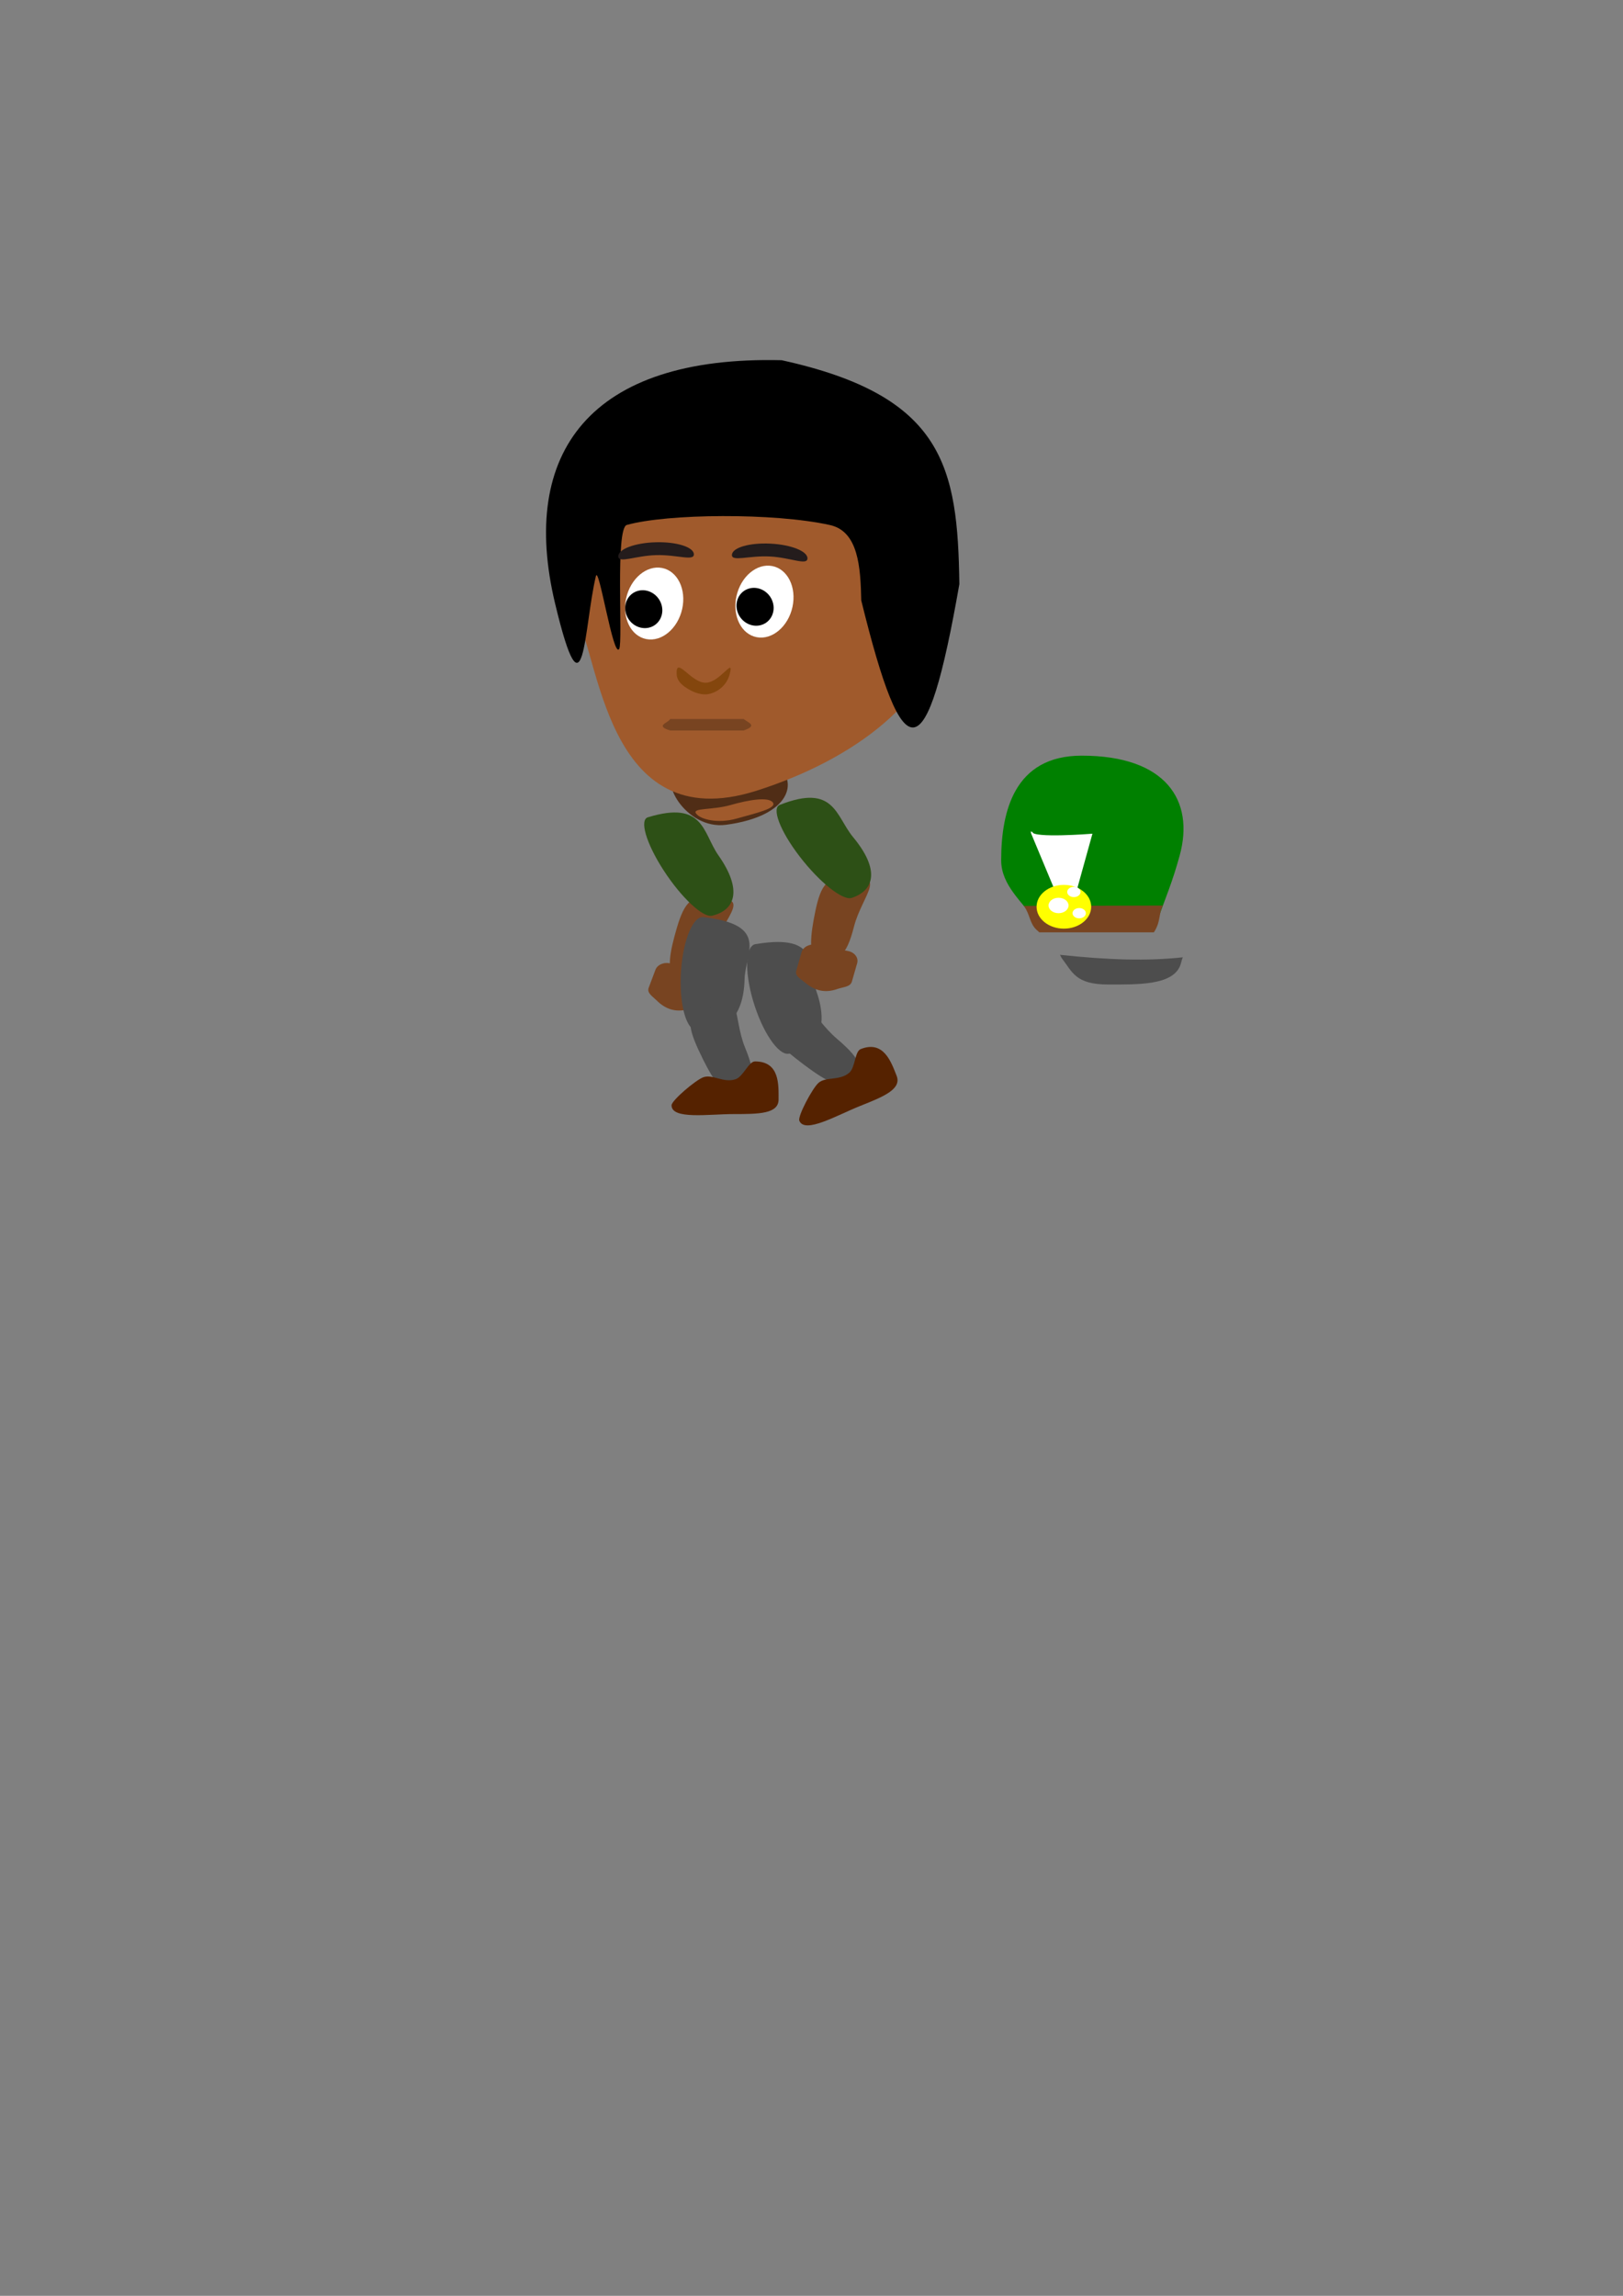 <?xml version="1.0" encoding="UTF-8" standalone="no"?>
<!-- Created with Inkscape (http://www.inkscape.org/) -->

<svg
   xmlns:dc="http://purl.org/dc/elements/1.1/"
   xmlns:cc="http://creativecommons.org/ns#"
   xmlns:rdf="http://www.w3.org/1999/02/22-rdf-syntax-ns#"
   xmlns:svg="http://www.w3.org/2000/svg"
   xmlns="http://www.w3.org/2000/svg"
   xmlns:sodipodi="http://sodipodi.sourceforge.net/DTD/sodipodi-0.dtd"
   xmlns:inkscape="http://www.inkscape.org/namespaces/inkscape"
   width="210mm"
   height="297mm"
   viewBox="0 0 210 297"
   version="1.1"
   id="svg8"
   inkscape:version="0.92.2 (5c3e80d, 2017-08-06)"
   sodipodi:docname="charactertemplate2.svg"
   inkscape:export-filename="C:\Users\Admin\Documents\FBLA GAME SPRITER\head\head.png"
   inkscape:export-xdpi="96"
   inkscape:export-ydpi="96">
  <rect x="0" y="0" width="210" height="297" fill="#808080" stroke="none"/>
  <defs
     id="defs2" />
  <sodipodi:namedview
     id="base"
     pagecolor="#ffffff"
     bordercolor="#666666"
     borderopacity="1.0"
     inkscape:pageopacity="0.0"
     inkscape:pageshadow="2"
     inkscape:zoom="1.979899"
     inkscape:cx="557.20653"
     inkscape:cy="674.48433"
     inkscape:document-units="mm"
     inkscape:current-layer="g423"
     showgrid="false"
     inkscape:window-width="1280"
     inkscape:window-height="657"
     inkscape:window-x="-8"
     inkscape:window-y="-8"
     inkscape:window-maximized="1"
     inkscape:snap-global="false"
     inkscape:object-paths="true"
     showguides="false"
     inkscape:snap-intersection-paths="true"
     inkscape:snap-bbox="false"
     inkscape:snap-smooth-nodes="true" />
  <g
     inkscape:label="Layer 1"
     inkscape:groupmode="layer"
     id="layer1">
    <g
       transform="matrix(0.103,-0.821,0.821,0.103,-11.267,169.17)"
       id="g57-0"
       inkscape:transform-center-x="-2.5520318"
       inkscape:transform-center-y="10.608568"
       inkscape:export-filename="C:\Users\Admin\Documents\FBLA GAME SPRITER\total.png"
       inkscape:export-xdpi="96"
       inkscape:export-ydpi="96">
      <path
         sodipodi:nodetypes="cscscc"
         inkscape:connector-curvature="0"
         id="path39-3-3"
         d="m 78.572,115.234 c 2.228,7.465 -2.097,3.043 -6.973,2.035 -4.865,-1.007 -5.651,-2.245 -5.232,-5.351 0.167,-1.236 2.213,-1.516 5.991,-0.996 4.161,0.573 7.173,1.266 6.214,4.312 z"
         style="fill:#784421;fill-opacity:1;stroke:none;stroke-width:0.292" />
      <path
         sodipodi:nodetypes="cscsc"
         inkscape:connector-curvature="0"
         id="path39-4"
         d="m 90.402,104.54 c 3.734,8.357 -1.396,8.772 -4.536,11.623 -4.943,4.489 -8.207,3.656 -9.503,0.21 -0.516,-1.371 2.208,-5.132 6.085,-8.4 3.877,-3.268 7.438,-4.805 7.954,-3.434 z"
         style="fill:#2d5016;fill-opacity:1;stroke:none;stroke-width:0.355" />
      <g
         style="fill:#784421"
         transform="matrix(0.226,0.462,-0.352,0.243,93.283,86.185)"
         id="g473-7">
        <path
           sodipodi:nodetypes="sssssssss"
           inkscape:connector-curvature="0"
           id="rect512-6"
           d="m -60.432,55.163 h 6.974 c 2.076,0 3.748,1.672 3.748,3.748 v 9.899 c 0,2.076 -1.672,3.748 -3.748,3.748 h -6.974 c -2.076,0 -2.53,-2.105 -3.748,-3.748 -2.403,-3.241 -2.106,-6.548 0,-9.899 1.092,-1.737 1.672,-3.748 3.748,-3.748 z"
           style="fill:#784421;fill-opacity:1;stroke:none;stroke-width:0.562"
           transform="matrix(0.626,-0.78,0.73,0.684,0,0)" />
      </g>
    </g>
    <g
       id="g104"
       transform="translate(14.833,-7.818)">
      <g
         id="g423"
         transform="translate(31.444,6.621)">
        <g
           id="g457"
           inkscape:export-filename="C:\Users\Admin\Documents\FBLA GAME SPRITER\body/body.png"
           inkscape:export-xdpi="96"
           inkscape:export-ydpi="96">
          <g
             id="g445">
            <path
               id="path33"
               d="m 93.693,98.953 c -4.336,0 -6.999,1.776 -8.547,4.501 -1.39,2.446 -1.882,5.656 -1.882,9.034 0,3.307 2.91,5.484 4.233,7.632 0.192,0.312 0.364,0.619 0.527,0.919 5.871,0.601 10.654,0.744 15.074,0.283 1.596,-4.429 2.29,-5.918 3.259,-9.435 1.967,-7.141 -1.787,-12.933 -12.663,-12.933 z m 2.359,25.852 c -0.252,0.004 -0.504,0.01 -0.757,0.012 0.253,-0.002 0.506,-0.006 0.757,-0.012 z m -2.888,0.002 c 0.17,0.008 0.345,0.012 0.529,0.012 -0.187,0 -0.357,-0.006 -0.529,-0.012 z"
               style="fill:#008000;fill-opacity:1;stroke:none;stroke-width:0.214"
               inkscape:connector-curvature="0"
               inkscape:export-filename="C:\Users\Admin\Documents\FBLA GAME SPRITER\body\body.png"
               inkscape:export-xdpi="96"
               inkscape:export-ydpi="96" />
          </g>
          <g
             id="g442">
            <path
               style="fill:#ffffff;stroke:#ffffff;stroke-width:0.237px;stroke-linecap:butt;stroke-linejoin:miter;stroke-opacity:1"
               d="m 87.233,108.934 4.654,11.158 3.026,-10.91 c 0,0 -7.508,0.585 -7.681,-0.248 z"
               id="path112"
               inkscape:connector-curvature="0"
               inkscape:export-filename="C:\Users\Admin\Documents\FBLA GAME SPRITER\total.png"
               inkscape:export-xdpi="96"
               inkscape:export-ydpi="96" />
            <path
               style="fill:#784421;fill-opacity:1;stroke:none;stroke-width:0.15"
               d="m 86.201,118.394 c 0.82,1.107 0.726,2.299 1.692,3.137 0.109,0.095 0.21,0.188 0.307,0.281 h 14.818 c 0.929,-1.366 0.615,-2.57 1.174,-3.471 z"
               id="path33-0"
               inkscape:connector-curvature="0"
               sodipodi:nodetypes="cccccc"
               inkscape:export-filename="C:\Users\Admin\Documents\FBLA GAME SPRITER\total.png"
               inkscape:export-xdpi="96"
               inkscape:export-ydpi="96" />
            <g
               id="g98"
               transform="matrix(0.912,0,0,0.881,39.585,26.007)"
               inkscape:export-filename="C:\Users\Admin\Documents\FBLA GAME SPRITER\total.png"
               inkscape:export-xdpi="96"
               inkscape:export-ydpi="96">
              <ellipse
                 ry="3.213"
                 rx="3.874"
                 cy="104.988"
                 cx="56.791"
                 id="path54"
                 style="fill:#ffff00;fill-opacity:1;stroke:none;stroke-width:0.265" />
              <ellipse
                 ry="1.134"
                 rx="1.417"
                 cy="104.799"
                 cx="56.035"
                 id="path56"
                 style="fill:#ffffff;fill-opacity:1;stroke:none;stroke-width:0.138" />
              <ellipse
                 ry="0.756"
                 rx="0.945"
                 cy="102.815"
                 cx="58.208"
                 id="path56-8"
                 style="fill:#ffffff;fill-opacity:1;stroke:none;stroke-width:0.092" />
              <ellipse
                 ry="0.756"
                 rx="0.945"
                 cy="105.933"
                 cx="58.964"
                 id="path56-8-1"
                 style="fill:#ffffff;fill-opacity:1;stroke:none;stroke-width:0.092" />
            </g>
          </g>
        </g>
        <g
           transform="matrix(0.912,0,0,1,11.305,2.801)"
           id="g123"
           inkscape:export-ydpi="96"
           inkscape:export-xdpi="96"
           inkscape:export-filename="C:\Users\Admin\Documents\FBLA GAME SPRITER\body\hip.png">
          <path
             inkscape:export-ydpi="96"
             inkscape:export-xdpi="96"
             inkscape:export-filename="C:\Users\Admin\Documents\FBLA GAME SPRITER\total.png"
             sodipodi:nodetypes="cscccc"
             inkscape:connector-curvature="0"
             id="path33-9"
             d="m 87.47,122.314 c 1.559,1.845 1.95,3.445 6.653,3.445 4.223,0 8.889,0.091 10.115,-2.311 0.21,-0.412 0.25,-0.856 0.435,-1.209 -5.08,0.505 -10.573,0.345 -17.428,-0.321 z"
             style="fill:#4d4d4d;fill-opacity:1;stroke:none;stroke-width:0.197" />
        </g>
      </g>
    </g>
    <path
       style="fill:#4d4d4d;fill-opacity:1;stroke:none;stroke-width:0.314"
       d="m 91.051,118.651 c 8.555,0.985 5.369,4.675 5.289,8.036 -0.126,5.29 -2.942,7.173 -6.305,6.6 -1.338,-0.228 -2.196,-3.689 -1.915,-7.73 0.281,-4.042 1.593,-7.133 2.931,-6.905 z"
       id="path39-7-1-0"
       inkscape:connector-curvature="0"
       sodipodi:nodetypes="cscsc"
       inkscape:transform-center-x="-0.11561943"
       inkscape:transform-center-y="5.8305713"
       inkscape:export-filename="C:\Users\Admin\Documents\FBLA GAME SPRITER\total.png"
       inkscape:export-xdpi="96"
       inkscape:export-ydpi="96" />
    <g
       id="g47"
       transform="matrix(0.633,0,0,0.465,41.925,53.352)"
       inkscape:export-filename="C:\Users\Admin\Documents\FBLA GAME SPRITER\head\neck.png"
       inkscape:export-xdpi="96"
       inkscape:export-ydpi="96">
      <path
         sodipodi:nodetypes="cscc"
         inkscape:connector-curvature="0"
         id="path26"
         d="M 92.546,98.177 C 96.96,102.422 95.588,112.286 82.166,114.728 73.917,116.228 67.949,101.452 72.507,99.952 85.108,96.711 83.975,97.796 92.546,98.177 Z"
         style="fill:#502d16;fill-opacity:1;stroke-width:0.217" />
      <path
         sodipodi:nodetypes="cscsc"
         inkscape:connector-curvature="0"
         id="path29"
         d="m 91.749,108.528 c 0.889,1.652 -3.59,2.991 -7.396,4.465 -3.806,1.474 -7.409,0.265 -8.298,-1.387 -0.889,-1.652 3.232,-0.899 7.037,-2.373 3.806,-1.474 7.768,-2.357 8.657,-0.705 z"
         style="fill:#a05a2c;fill-opacity:1;stroke-width:0.227" />
    </g>
    <g
       id="g4559"
       transform="matrix(0.699,0,0,0.654,42.637,19.549)"
       inkscape:export-filename="C:\Users\Admin\Documents\FBLA GAME SPRITER\total.png"
       inkscape:export-xdpi="96"
       inkscape:export-ydpi="96">
      <path
         sodipodi:nodetypes="ssssss"
         inkscape:connector-curvature="0"
         id="path3699"
         d="M 113.771,92.137 C 112.686,108.337 96.79,120.507 78.997,126.533 50.817,136.076 49.981,98.889 45.357,91.381 41.977,85.893 42.862,79.959 46.286,74.644 c 5.916,-9.186 19.413,-16.525 31.578,-16.525 19.205,0 37.136,15.689 35.908,34.018 z"
         style="fill:#a05a2c;stroke-width:0.458" />
      <ellipse
         inkscape:transform-center-y="-4.1577381"
         inkscape:transform-center-x="-3.7797619"
         transform="rotate(11.514)"
         ry="7.182"
         rx="5.292"
         cy="71.25"
         cx="96.676"
         id="path3712-5"
         style="fill:#ffffff;stroke-width:0.193" />
      <ellipse
         inkscape:transform-center-y="-3.3230098"
         inkscape:transform-center-x="-3.64735"
         transform="rotate(-17.552)"
         ry="3.78"
         rx="3.402"
         cy="109.695"
         cx="47.921"
         id="path3732-6"
         style="fill:#000000;stroke-width:0.21" />
      <path
         sodipodi:nodetypes="ccssssscc"
         inkscape:connector-curvature="0"
         id="path3759"
         d="M 116.587,85.653 C 110.503,122.798 106.274,123.011 98.427,88.872 98.299,82.307 97.899,75.215 92.638,73.966 82.315,71.515 62.51,71.701 55.026,73.948 52.849,74.601 54.344,97.107 53.62,98.459 52.529,100.494 49.836,81.683 49.301,84.092 47.044,94.251 47.217,113.879 41.758,89.508 35.074,59.667 48.188,40.427 83.692,41.36 113.768,48.415 116.282,62.461 116.587,85.653 Z"
         style="fill:#000000;stroke-width:0.321"
         inkscape:export-filename="C:\Users\Admin\Documents\FBLA GAME SPRITER\head\hair.png"
         inkscape:export-xdpi="96"
         inkscape:export-ydpi="96" />
      <ellipse
         transform="rotate(11.76)"
         ry="7.182"
         rx="5.292"
         cy="75.364"
         cx="77.076"
         id="path3712-5-3"
         style="fill:#ffffff;stroke-width:0.193" />
      <ellipse
         transform="rotate(-17.305)"
         ry="3.78"
         rx="3.402"
         cy="103.81"
         cx="28.581"
         id="path3732-6-8"
         style="fill:#000000;stroke-width:0.21" />
      <path
         sodipodi:nodetypes="ccccc"
         inkscape:connector-curvature="0"
         id="rect22"
         d="m 63.044,112.332 h 13.607 c 0.873,0.737 2.681,1.307 0,2.268 H 63.044 c -2.942,-0.955 -0.227,-1.538 0,-2.268 z"
         style="fill:#784421;stroke-width:0.265" />
      <path
         sodipodi:nodetypes="ssssss"
         inkscape:connector-curvature="0"
         id="path3701"
         d="m 74.083,103.444 c -0.693,2.846 -3.122,3.98 -4.432,4.02 -1.178,0.036 -2.423,-0.474 -3.516,-1.232 -0.941,-0.652 -1.82,-1.439 -1.879,-2.788 -0.163,-3.689 2.627,1.717 5.341,1.717 2.714,0 5.36,-5.305 4.486,-1.717 z"
         style="fill:#84460d;fill-opacity:1;stroke-width:0.116" />
      <path
         sodipodi:nodetypes="cscsc"
         inkscape:connector-curvature="0"
         id="path4531"
         d="m 67.445,79.746 c 0.044,1.429 -3.134,0.053 -6.999,0.171 -3.865,0.118 -6.953,1.685 -6.997,0.256 -0.044,-1.429 3.054,-2.683 6.919,-2.801 3.865,-0.118 7.033,0.945 7.077,2.374 z"
         style="fill:#241c1c;fill-opacity:1;stroke-width:0.314" />
      <path
         sodipodi:nodetypes="cscsc"
         inkscape:connector-curvature="0"
         id="path4531-8"
         d="m 88.469,80.598 c -0.076,1.428 -3.128,-0.209 -6.989,-0.414 -3.861,-0.205 -7.069,1.099 -6.993,-0.329 0.076,-1.428 3.267,-2.419 7.129,-2.213 3.861,0.205 6.93,1.529 6.854,2.956 z"
         style="fill:#241c1c;fill-opacity:1;stroke-width:0.314" />
    </g>
    <path
       style="fill:#4d4d4d;fill-opacity:1;stroke:none;stroke-width:0.258"
       d="m 101.262,132.132 c 2.344,-5.524 3.495,-0.758 7.044,2.262 3.541,3.014 3.504,4.137 1.391,5.767 -0.841,0.649 -2.728,-0.203 -5.626,-2.389 -3.192,-2.408 -5.344,-4.314 -2.809,-5.64 z"
       id="path39-3-7-8"
       inkscape:connector-curvature="0"
       sodipodi:nodetypes="cscscc"
       inkscape:export-filename="C:\Users\Admin\Documents\FBLA GAME SPRITER\total.png"
       inkscape:export-xdpi="96"
       inkscape:export-ydpi="96" />
    <path
       style="fill:#4d4d4d;fill-opacity:1;stroke:none;stroke-width:0.258"
       d="m 91.218,130.808 c 4.854,-4.101 3.512,0.645 5.189,4.725 1.674,4.071 1.081,5.072 -1.626,5.742 -1.077,0.266 -2.345,-1.221 -3.854,-4.3 -1.662,-3.391 -2.643,-5.933 0.291,-6.167 z"
       id="path39-3-7-8-9"
       inkscape:connector-curvature="0"
       sodipodi:nodetypes="cscscc"
       inkscape:export-filename="C:\Users\Admin\Documents\FBLA GAME SPRITER\legs/lower.png"
       inkscape:export-xdpi="96"
       inkscape:export-ydpi="96" />
    <path
       sodipodi:nodetypes="sssssss"
       inkscape:connector-curvature="0"
       id="path4421"
       d="m 100.74,142.232 c 0,1.88 -2.604,1.891 -5.816,1.891 -3.212,0 -8.031,0.745 -8.031,-1.135 0,-0.628 3.148,-3.297 4.127,-3.634 1.197,-0.411 2.602,0.784 4.163,0.259 0.987,-0.332 1.682,-2.3 2.511,-2.3 3.212,0 3.046,3.037 3.046,4.918 z"
       style="fill:#552200;fill-opacity:1;stroke:none;stroke-width:0.022;stroke-miterlimit:4;stroke-dasharray:none;stroke-opacity:1"
       inkscape:export-filename="C:\Users\Admin\Documents\FBLA GAME SPRITER\total.png"
       inkscape:export-xdpi="96"
       inkscape:export-ydpi="96" />
    <path
       style="fill:#4d4d4d;fill-opacity:1;stroke:none;stroke-width:0.314"
       d="m 97.8,122.132 c 8.478,-1.409 6.753,2.971 7.864,6.187 1.748,5.062 -0.264,7.623 -3.662,8.001 -1.352,0.15 -3.389,-2.904 -4.55,-6.822 -1.16,-3.918 -1.005,-7.216 0.348,-7.366 z"
       id="path39-7-1"
       inkscape:connector-curvature="0"
       sodipodi:nodetypes="cscsc"
       inkscape:transform-center-x="-1.8582323"
       inkscape:transform-center-y="5.878822"
       inkscape:export-filename="C:\Users\Admin\Documents\FBLA GAME SPRITER\total.png"
       inkscape:export-xdpi="96"
       inkscape:export-ydpi="96" />
    <g
       transform="matrix(0.037,-0.827,0.827,0.037,11.135,175.005)"
       id="g57-0-8"
       inkscape:transform-center-x="-2.9097556"
       inkscape:transform-center-y="10.490097"
       inkscape:export-filename="C:\Users\Admin\Documents\FBLA GAME SPRITER\total.png"
       inkscape:export-xdpi="96"
       inkscape:export-ydpi="96">
      <path
         sodipodi:nodetypes="cscscc"
         inkscape:connector-curvature="0"
         id="path39-3-3-5"
         d="m 78.88,114.897 c 2.228,7.465 -2.097,3.043 -6.973,2.035 -4.865,-1.007 -5.651,-2.245 -5.232,-5.351 0.167,-1.236 2.213,-1.516 5.991,-0.996 4.161,0.573 7.173,1.266 6.214,4.312 z"
         style="fill:#784421;fill-opacity:1;stroke:none;stroke-width:0.292"
         inkscape:export-filename="C:\Users\Admin\Documents\FBLA GAME SPRITER\arm\lower.png"
         inkscape:export-xdpi="96"
         inkscape:export-ydpi="96" />
      <path
         sodipodi:nodetypes="cscsc"
         inkscape:connector-curvature="0"
         id="path39-4-1"
         d="m 90.402,104.54 c 3.734,8.357 -1.396,8.772 -4.536,11.623 -4.943,4.489 -8.207,3.656 -9.503,0.21 -0.516,-1.371 2.208,-5.132 6.085,-8.4 3.877,-3.268 7.438,-4.805 7.954,-3.434 z"
         style="fill:#2d5016;fill-opacity:1;stroke:none;stroke-width:0.355"
         inkscape:export-filename="C:\Users\Admin\Documents\FBLA GAME SPRITER\arm\upper.png"
         inkscape:export-xdpi="96"
         inkscape:export-ydpi="96" />
      <g
         style="fill:#784421"
         transform="matrix(0.226,0.462,-0.352,0.243,93.943,86.479)"
         id="g473-7-6"
         inkscape:export-filename="C:\Users\Admin\Documents\FBLA GAME SPRITER\arm\hand.png"
         inkscape:export-xdpi="96"
         inkscape:export-ydpi="96">
        <path
           sodipodi:nodetypes="sssssssss"
           inkscape:connector-curvature="0"
           id="rect512-6-5"
           d="m -60.432,55.163 h 6.974 c 2.076,0 3.748,1.672 3.748,3.748 v 9.899 c 0,2.076 -1.672,3.748 -3.748,3.748 h -6.974 c -2.076,0 -2.53,-2.105 -3.748,-3.748 -2.403,-3.241 -2.106,-6.548 0,-9.899 1.092,-1.737 1.672,-3.748 3.748,-3.748 z"
           style="fill:#784421;fill-opacity:1;stroke:none;stroke-width:0.562"
           transform="matrix(0.626,-0.78,0.73,0.684,0,0)" />
      </g>
    </g>
    <path
       sodipodi:nodetypes="sssssss"
       inkscape:connector-curvature="0"
       id="path4421-1"
       d="m 116.011,139.16 c 0.695,1.747 -1.721,2.72 -4.705,3.907 -2.985,1.187 -7.187,3.66 -7.882,1.913 -0.232,-0.583 1.707,-4.227 2.492,-4.901 0.96,-0.825 2.707,-0.232 3.964,-1.298 0.794,-0.673 0.713,-2.758 1.483,-3.064 2.985,-1.187 3.953,1.697 4.648,3.444 z"
       style="fill:#552200;fill-opacity:1;stroke:none;stroke-width:0.022;stroke-miterlimit:4;stroke-dasharray:none;stroke-opacity:1"
       inkscape:export-filename="C:\Users\Admin\Documents\FBLA GAME SPRITER\total.png"
       inkscape:export-xdpi="96"
       inkscape:export-ydpi="96" />
  </g>
</svg>
